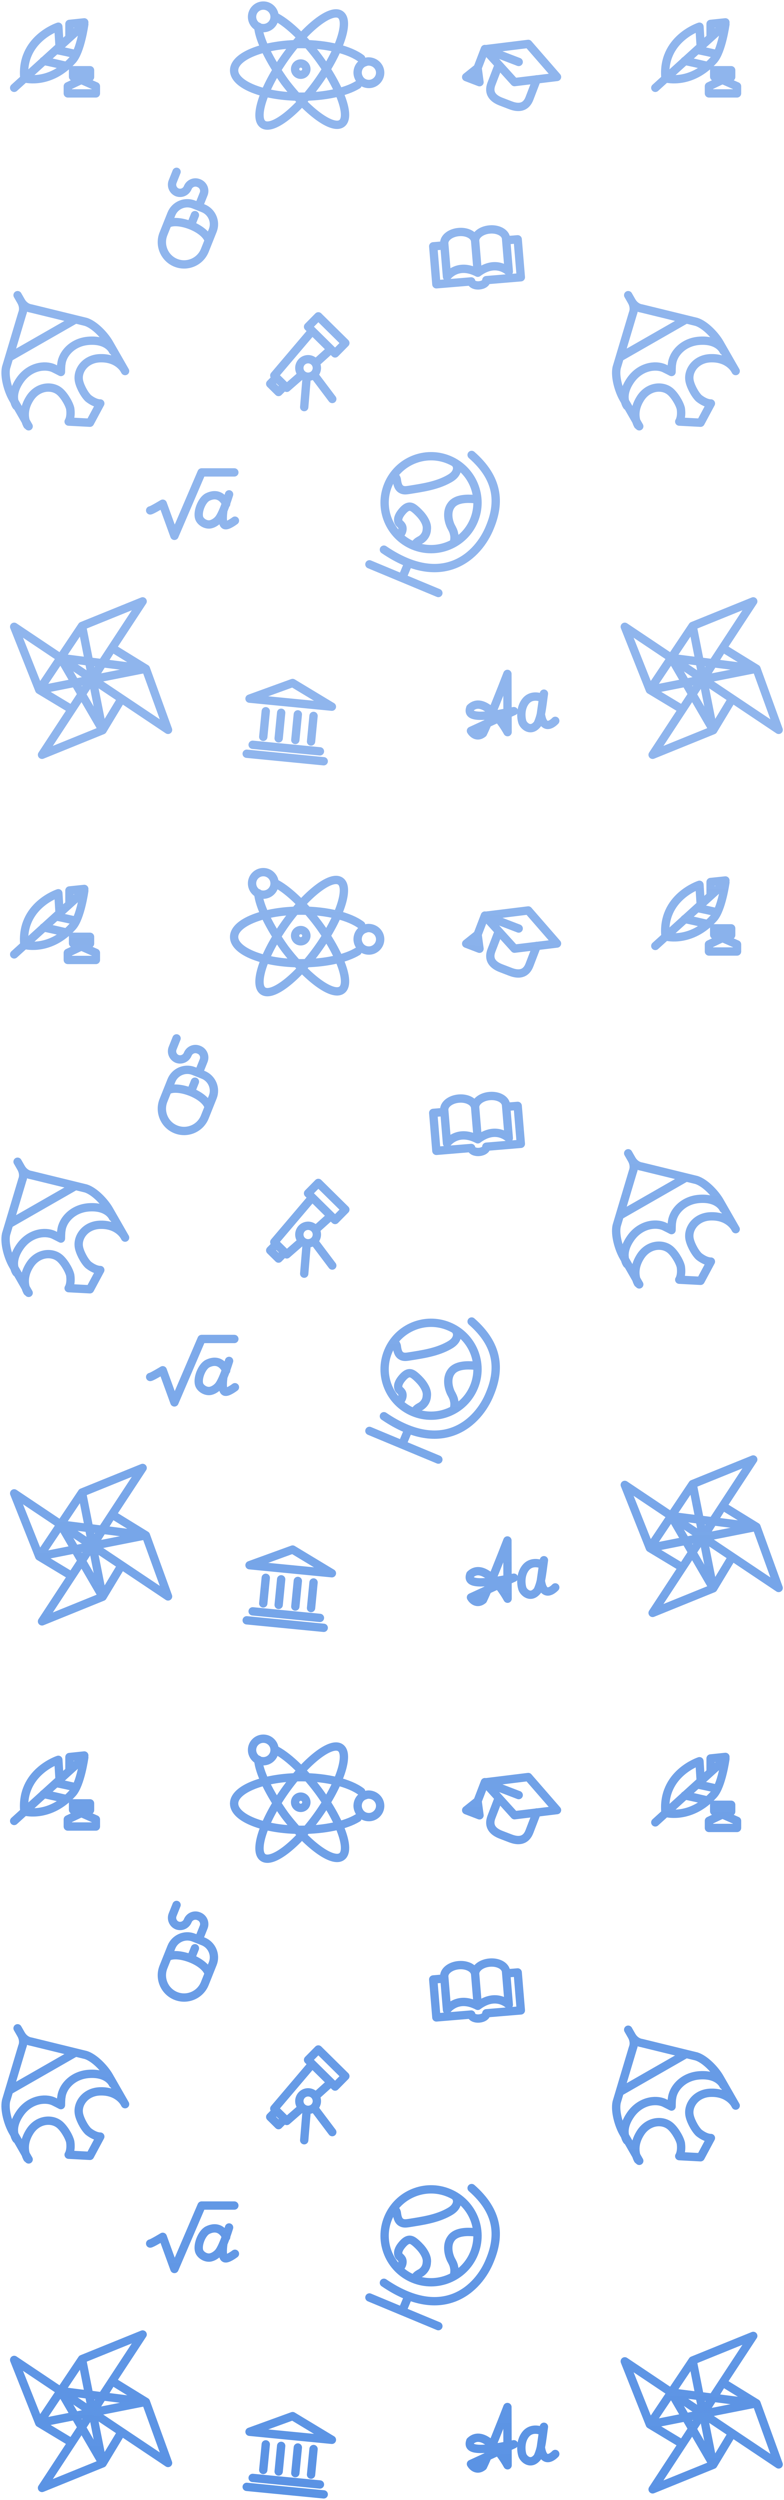 <svg width="282" height="899" viewBox="0 0 282 899" fill="none" xmlns="http://www.w3.org/2000/svg">
<path d="M109.423 146.4L110.275 136.106M119.516 143.482L113.303 135.23M113.704 130.428L119.034 125.62L112.304 118.977L98.663 135.039L103.15 139.468L108.113 135.141M95.594 255.764L94.695 264.977M101.134 256.305L100.235 265.517M107.127 256.89L106.228 266.102M112.78 257.441L111.882 266.653M90.878 267.828L115.076 270.189M88.737 271.052L116.44 273.755M169.641 163.601C179.258 172.036 179.93 180.652 176.219 189.573C172.156 199.767 159.364 212.183 138.091 197.657M146.937 202.402L144.672 207.846M132.879 202.938L157.676 213.254M141.704 171.49C142.195 171.162 142.611 171.867 142.725 172.447C142.889 173.757 143.142 175.281 144.289 175.935C145.133 176.464 146.078 176.325 147.023 176.186C151.961 175.402 157.05 174.681 161.432 172.247C162.351 171.743 163.334 171.087 163.925 170.092C164.517 169.096 164.655 167.912 163.999 166.93M143.946 192.111C144.777 191.392 145.104 189.754 144.385 188.923C144.058 188.432 143.604 188.243 143.427 187.815C142.835 186.682 143.615 185.233 144.358 184.3C145.1 183.367 146.12 182.195 147.367 182.182C148.249 182.194 149.03 182.874 149.812 183.554C150.833 184.51 151.702 185.404 152.446 186.601C153.19 187.797 153.72 189.082 153.519 190.417C153.47 191.815 152.753 193.113 151.493 194.009C150.788 194.425 149.932 194.778 149.403 195.622M163.247 195.174C163.473 194.204 163.61 193.019 163.32 192.012C163.181 191.067 162.677 190.148 162.172 189.228C161.05 186.81 160.758 183.674 162.306 181.657C163.175 180.422 164.674 179.804 166.198 179.551C167.722 179.299 169.12 179.348 170.67 179.461M6.324 106.142L7.605 108.38C8.358 109.694 8.585 111.309 8.005 112.733L2.179 132.214C1.475 135.453 2.965 140.49 4.564 143.283L10.304 153.304M6.325 106.142L7.606 108.379C8.359 109.694 9.637 110.707 11.159 110.926L30.91 115.758C34.06 116.79 37.651 120.623 39.251 123.416L44.99 133.436M9.846 152.911C9.846 152.911 7.318 148.905 10.543 143.567C13.255 138.96 18.319 138.459 21.145 140.549C22.692 141.626 24.749 144.811 25.259 146.919C25.713 150.15 24.688 151.61 24.688 151.61L32.364 152.013M3.316 128.508L27.14 114.862M44.708 132.943C44.708 132.943 42.531 128.736 36.296 128.817C30.95 128.825 27.956 132.939 28.329 136.434C28.475 138.314 30.181 141.7 31.742 143.206C34.298 145.232 36.076 145.087 36.076 145.087L32.365 152.012M5.896 146.011C5.896 146.011 3.206 142.533 7.131 136.795C10.544 131.786 16.133 130.984 19.297 132.445C19.929 132.737 21.921 133.778 21.921 133.778C21.921 133.778 21.937 131.368 22.099 130.839C22.44 127.372 25.959 122.956 32.007 122.547C38.943 122.065 40.581 126.144 40.581 126.144M63.505 61.785L62.097 65.313C61.488 66.838 62.233 68.573 63.758 69.182L63.663 69.144C65.188 69.752 66.922 69.008 67.531 67.482C68.14 65.957 69.874 65.212 71.4 65.821L71.59 65.897C73.116 66.506 73.861 68.24 73.252 69.766L71.63 73.828M60.202 80.583C63.326 78.294 73.66 81.756 75.075 86.52M70.112 77.355L68.665 80.978M8.764 28.255C7.32 14.037 20.982 9.594 20.982 9.594L21.426 16.703M9.208 28.255C9.208 28.255 18.094 30.477 26.091 21.591C28.979 18.37 30.312 8.706 30.312 8.706L5.098 31.588M15.65 21.924C15.761 21.813 23.87 23.701 23.87 23.701M20.426 18.036C20.538 17.925 27.313 19.48 27.313 19.48M24.98 13.37V8.594L30.312 8.039M54.014 183.55C54.539 183.55 58.534 181.132 58.534 181.132L62.74 192.696L72.517 169.883H84.292M81.348 181.237C81.348 181.237 79.561 176.401 74.725 178.714C72.517 179.765 70.73 184.496 71.781 186.599C72.307 187.65 73.778 188.701 75.356 188.596C76.617 188.491 77.984 187.545 78.72 186.599C80.402 184.391 82.399 177.767 82.399 177.767M80.297 183.97C80.297 183.97 79.666 188.175 80.823 188.806C81.769 189.332 84.502 187.229 84.502 187.229M98.771 5.872C103.011 7.9 108.91 13.246 114.441 20.619C122.367 31.311 126.239 42.003 122.92 44.4C119.602 46.796 110.569 40.16 102.458 29.468C96.928 21.726 93.241 14.167 92.872 9.559M128.635 30.51C124.395 33.111 116.837 34.766 108.357 34.766C94.9 34.766 84.208 30.51 84.208 25.308C84.208 20.107 95.084 15.851 108.357 15.851C117.759 15.851 125.87 17.979 129.925 21.053M170.91 86.703C170.738 84.634 168.118 83.185 165.044 83.44C161.97 83.695 159.625 85.556 159.796 87.625L160.783 99.521C160.783 99.521 164.509 94.212 171.853 98.082M170.91 86.703L171.853 98.082M170.91 86.703C170.738 84.634 173.084 82.773 176.158 82.518C179.231 82.263 181.852 83.713 182.023 85.781L183.01 97.677C183.01 97.677 178.46 93.055 171.853 98.082M159.375 88.285L155.828 88.579L156.961 102.234L169.374 101.204M182.666 86.353L186.212 86.059L187.345 99.713L174.931 100.743C175.008 101.674 173.886 102.495 172.349 102.623C170.812 102.75 169.57 102.124 169.493 101.193M194.541 256.803C194.205 258.387 193.64 259.751 193.365 260.317C190.941 263.495 188.327 261.006 187.887 259.611C187.447 258.216 187.052 254.791 188.992 252.248C190.931 249.705 194.036 250.454 195.347 251.147L194.541 256.803ZM194.541 256.803C195.066 254.337 195.361 251.281 195.646 249.44L194.541 256.803ZM194.541 256.803C195.324 262.405 198.244 260.758 199.72 259.215M179.412 23.277L176.769 30.171C175.488 33.511 177.343 35.451 180.194 36.544L183.63 37.861C186.481 38.954 189.158 38.752 190.438 35.412L193.081 28.518M186.57 22.284L174.409 17.622L171.795 24.439M171.795 24.439L167.683 27.723L172.474 29.56L171.795 24.439ZM36.917 262.589L33.295 244.28M36.917 262.589L15.112 271.432L51.306 216.256L29.5 225.099M36.917 262.589L29.5 225.099M36.917 262.589L43.738 251.274L21.807 236.587M36.917 262.589L21.807 236.587M33.295 244.28L29.5 225.099M33.295 244.28L40.319 233.005L52.476 240.485M33.295 244.28L52.476 240.485M29.5 225.099L21.807 236.587M21.807 236.587L60.447 262.463L52.476 240.485M21.807 236.587L52.476 240.485M21.807 236.587L5.098 225.397L14.114 248.075M21.807 236.587L14.114 248.075M52.476 240.485L14.114 248.075M14.114 248.075L25.43 254.896M109.423 458.023L110.275 447.728M119.516 455.105L113.303 446.853M113.704 442.051L119.034 437.243L112.304 430.6L98.663 446.662L103.15 451.09L108.113 446.763M95.594 567.387L94.695 576.599M101.134 567.928L100.235 577.14M107.127 568.512L106.228 577.724M112.78 569.064L111.882 578.276M90.878 579.451L115.076 581.811M88.737 582.675L116.44 585.377M169.641 475.224C179.258 483.658 179.93 492.275 176.219 501.196C172.156 511.39 159.364 523.805 138.091 509.28M146.937 514.025L144.672 519.468M132.879 514.561L157.676 524.876M141.704 483.113C142.195 482.785 142.611 483.49 142.725 484.069C142.889 485.379 143.142 486.904 144.289 487.558C145.133 488.087 146.078 487.947 147.023 487.808C151.961 487.025 157.05 486.304 161.432 483.87C162.351 483.365 163.334 482.71 163.925 481.714C164.517 480.719 164.655 479.534 163.999 478.552M143.946 503.733C144.777 503.015 145.104 501.377 144.385 500.546C144.058 500.055 143.604 499.866 143.427 499.438C142.835 498.304 143.615 496.855 144.358 495.923C145.1 494.99 146.12 493.818 147.367 493.804C148.249 493.817 149.03 494.496 149.812 495.176C150.833 496.133 151.702 497.027 152.446 498.223C153.19 499.42 153.72 500.704 153.519 502.04C153.47 503.438 152.753 504.736 151.493 505.631C150.788 506.047 149.932 506.4 149.403 507.245M163.247 506.796C163.473 505.826 163.61 504.642 163.32 503.634C163.181 502.69 162.677 501.771 162.172 500.851C161.05 498.433 160.758 495.296 162.306 493.28C163.175 492.045 164.674 491.427 166.198 491.174C167.722 490.921 169.12 490.971 170.67 491.083M6.324 417.765L7.605 420.003C8.358 421.317 8.585 422.932 8.005 424.355L2.179 443.836C1.475 447.075 2.965 452.113 4.564 454.906L10.304 464.926M6.325 417.764L7.606 420.002C8.359 421.316 9.637 422.329 11.159 422.549L30.91 427.38C34.06 428.412 37.651 432.246 39.251 435.038L44.99 445.059M9.846 464.534C9.846 464.534 7.318 460.527 10.543 455.19C13.255 450.582 18.319 450.081 21.145 452.172C22.692 453.249 24.749 456.434 25.259 458.542C25.713 461.772 24.688 463.232 24.688 463.232L32.364 463.635M3.316 440.13L27.14 426.485M44.708 444.566C44.708 444.566 42.531 440.359 36.296 440.439C30.95 440.447 27.956 444.562 28.329 448.057C28.475 449.937 30.181 453.323 31.742 454.829C34.298 456.855 36.076 456.709 36.076 456.709L32.365 463.634M5.896 457.633C5.896 457.633 3.206 454.156 7.131 448.417C10.544 443.408 16.133 442.607 19.297 444.067C19.929 444.359 21.921 445.4 21.921 445.4C21.921 445.4 21.937 442.991 22.099 442.462C22.44 438.994 25.959 434.579 32.007 434.169C38.943 433.687 40.581 437.767 40.581 437.767M63.505 373.408L62.097 376.936C61.488 378.461 62.233 380.195 63.758 380.804L63.663 380.766C65.188 381.375 66.922 380.63 67.531 379.105C68.14 377.58 69.874 376.835 71.4 377.444L71.59 377.52C73.116 378.129 73.861 379.863 73.252 381.388L71.63 385.451M60.202 392.206C63.326 389.916 73.66 393.378 75.075 398.143M70.112 388.978L68.665 392.6M8.764 339.877C7.32 325.66 20.982 321.217 20.982 321.217L21.426 328.326M9.208 339.878C9.208 339.878 18.094 342.099 26.091 333.214C28.979 329.992 30.312 320.329 30.312 320.329L5.098 343.21M15.65 333.546C15.761 333.435 23.87 335.324 23.87 335.324M20.426 329.659C20.538 329.547 27.313 331.102 27.313 331.102M24.98 324.993V320.217L30.312 319.662M54.014 495.172C54.539 495.172 58.534 492.754 58.534 492.754L62.74 504.319L72.517 481.505H84.292M81.348 492.859C81.348 492.859 79.561 488.023 74.725 490.336C72.517 491.388 70.73 496.118 71.781 498.221C72.307 499.273 73.778 500.324 75.356 500.219C76.617 500.114 77.984 499.167 78.72 498.221C80.402 496.013 82.399 489.39 82.399 489.39M80.297 495.593C80.297 495.593 79.666 499.798 80.823 500.429C81.769 500.954 84.502 498.852 84.502 498.852M98.771 317.495C103.011 319.522 108.91 324.868 114.441 332.242C122.367 342.934 126.239 353.626 122.92 356.022C119.602 358.419 110.569 351.783 102.458 341.091C96.928 333.348 93.241 325.79 92.872 321.181M128.635 342.133C124.395 344.734 116.837 346.389 108.357 346.389C94.9 346.389 84.208 342.133 84.208 336.931C84.208 331.729 95.084 327.473 108.357 327.473C117.759 327.473 125.87 329.601 129.925 332.675M170.91 398.326C170.738 396.257 168.118 394.808 165.044 395.063C161.97 395.318 159.625 397.179 159.796 399.248L160.783 411.143C160.783 411.143 164.509 405.835 171.853 409.705M170.91 398.326L171.853 409.705M170.91 398.326C170.738 396.257 173.084 394.396 176.158 394.141C179.231 393.886 181.852 395.335 182.023 397.404L183.01 409.3C183.01 409.3 178.46 404.678 171.853 409.705M159.375 399.908L155.828 400.202L156.961 413.856L169.374 412.827M182.666 397.976L186.212 397.682L187.345 411.336L174.931 412.366C175.008 413.297 173.886 414.118 172.349 414.245C170.812 414.373 169.57 413.747 169.493 412.816M194.541 568.425C194.205 570.01 193.64 571.374 193.365 571.939C190.941 575.118 188.327 572.628 187.887 571.233C187.447 569.839 187.052 566.413 188.992 563.87C190.931 561.328 194.036 562.077 195.347 562.769L194.541 568.425ZM194.541 568.425C195.066 565.959 195.361 562.903 195.646 561.062L194.541 568.425ZM194.541 568.425C195.324 574.027 198.244 572.381 199.72 570.838M179.412 334.9L176.769 341.793C175.488 345.133 177.343 347.074 180.194 348.167L183.63 349.484C186.481 350.577 189.158 350.374 190.438 347.034L193.081 340.141M186.57 333.907L174.409 329.244L171.795 336.062M171.795 336.062L167.683 339.346L172.474 341.183L171.795 336.062ZM36.917 574.211L33.295 555.903M36.917 574.211L15.112 583.055L51.306 527.878L29.5 536.722M36.917 574.211L29.5 536.722M36.917 574.211L43.738 562.896L21.807 548.21M36.917 574.211L21.807 548.21M33.295 555.903L29.5 536.722M33.295 555.903L40.319 544.628L52.476 552.108M33.295 555.903L52.476 552.108M29.5 536.722L21.807 548.21M21.807 548.21L60.447 574.086L52.476 552.108M21.807 548.21L52.476 552.108M21.807 548.21L5.098 537.02L14.114 559.697M21.807 548.21L14.114 559.697M52.476 552.108L14.114 559.697M14.114 559.697L25.43 566.518M109.423 769.645L110.275 759.351M119.516 766.727L113.303 758.475M113.704 753.673L119.034 748.866L112.304 742.223L98.663 758.284L103.15 762.713L108.113 758.386M95.594 879.01L94.695 888.222M101.134 879.55L100.235 888.762M107.127 880.135L106.228 889.347M112.78 880.686L111.882 889.898M90.878 891.074L115.076 893.434M88.737 894.297L116.44 897M169.641 786.846C179.258 795.281 179.93 803.897 176.219 812.818C172.156 823.012 159.364 835.428 138.091 820.903M146.937 825.648L144.672 831.091M132.879 826.183L157.676 836.499M141.704 794.735C142.195 794.407 142.611 795.113 142.725 795.692C142.889 797.002 143.142 798.526 144.289 799.181C145.133 799.709 146.078 799.57 147.023 799.431C151.961 798.647 157.05 797.926 161.432 795.492C162.351 794.988 163.334 794.332 163.925 793.337C164.517 792.341 164.655 791.157 163.999 790.175M143.946 815.356C144.777 814.637 145.104 812.999 144.385 812.168C144.058 811.677 143.604 811.489 143.427 811.06C142.835 809.927 143.615 808.478 144.358 807.545C145.1 806.613 146.12 805.44 147.367 805.427C148.249 805.439 149.03 806.119 149.812 806.799C150.833 807.756 151.702 808.649 152.446 809.846C153.19 811.042 153.72 812.327 153.519 813.662C153.47 815.061 152.753 816.359 151.493 817.254C150.788 817.67 149.932 818.023 149.403 818.867M163.247 818.419C163.473 817.449 163.61 816.265 163.32 815.257C163.181 814.312 162.677 813.393 162.172 812.474C161.05 810.056 160.758 806.919 162.306 804.902C163.175 803.668 164.674 803.049 166.198 802.796C167.722 802.544 169.12 802.593 170.67 802.706M10.304 776.549L4.564 766.528C2.965 763.736 1.475 758.698 2.179 755.459L8.005 735.978C8.585 734.555 8.358 732.939 7.605 731.625L6.324 729.387L7.606 731.625C8.359 732.939 9.637 733.952 11.159 734.171L30.91 739.003C34.06 740.035 37.651 743.868 39.251 746.661L44.99 756.682M9.846 776.156C9.846 776.156 7.318 772.15 10.543 766.812C13.255 762.205 18.319 761.704 21.145 763.794C22.692 764.871 24.749 768.057 25.259 770.165C25.713 773.395 24.688 774.855 24.688 774.855L32.364 775.258M3.316 751.753L27.14 738.107M44.708 756.188C44.708 756.188 42.531 751.981 36.296 752.062C30.95 752.07 27.956 756.184 28.329 759.679C28.475 761.559 30.181 764.945 31.742 766.451C34.298 768.478 36.076 768.332 36.076 768.332L32.365 775.257M5.896 769.256C5.896 769.256 3.206 765.779 7.131 760.04C10.544 755.031 16.133 754.229 19.297 755.69C19.929 755.982 21.921 757.023 21.921 757.023C21.921 757.023 21.937 754.614 22.099 754.084C22.44 750.617 25.959 746.201 32.007 745.792C38.943 745.31 40.581 749.389 40.581 749.389M63.505 685.031L62.097 688.558C61.488 690.084 62.233 691.818 63.758 692.427L63.663 692.389C65.188 692.998 66.922 692.253 67.531 690.728C68.14 689.202 69.874 688.457 71.4 689.066L71.59 689.142C73.116 689.751 73.861 691.486 73.252 693.011L71.63 697.073M60.202 703.829C63.326 701.539 73.66 705.001 75.075 709.766M70.112 700.6L68.665 704.223M8.764 651.5C7.32 637.283 20.982 632.84 20.982 632.84L21.426 639.948M9.208 651.501C9.208 651.501 18.094 653.722 26.091 644.836C28.979 641.615 30.312 631.952 30.312 631.952L5.098 654.833M15.65 645.169C15.761 645.058 23.87 646.946 23.87 646.946M20.426 641.281C20.538 641.17 27.313 642.725 27.313 642.725M24.98 636.616V631.84L30.312 631.284M54.014 806.795C54.539 806.795 58.534 804.377 58.534 804.377L62.74 815.942L72.517 793.128H84.292M81.348 804.482C81.348 804.482 79.561 799.646 74.725 801.959C72.517 803.01 70.73 807.741 71.781 809.844C72.307 810.895 73.778 811.946 75.356 811.841C76.617 811.736 77.984 810.79 78.72 809.844C80.402 807.636 82.399 801.013 82.399 801.013M80.297 807.215C80.297 807.215 79.666 811.421 80.823 812.051C81.769 812.577 84.502 810.474 84.502 810.474M98.771 629.117C103.011 631.145 108.91 636.491 114.441 643.865C122.367 654.557 126.239 665.248 122.92 667.645C119.602 670.041 110.569 663.405 102.458 652.713C96.928 644.971 93.241 637.413 92.872 632.804M128.635 653.755C124.395 656.356 116.837 658.011 108.357 658.011C94.9 658.011 84.208 653.755 84.208 648.554C84.208 643.352 95.084 639.096 108.357 639.096C117.759 639.096 125.87 641.224 129.925 644.298M170.91 709.948C170.738 707.88 168.118 706.43 165.044 706.685C161.97 706.94 159.625 708.801 159.796 710.87L160.783 722.766C160.783 722.766 164.509 717.458 171.853 721.327M170.91 709.948L171.853 721.327M170.91 709.948C170.738 707.88 173.084 706.019 176.158 705.764C179.231 705.509 181.852 706.958 182.023 709.027L183.01 720.922C183.01 720.922 178.46 716.3 171.853 721.327M159.375 711.53L155.828 711.824L156.961 725.479L169.374 724.449M182.666 709.598L186.212 709.304L187.345 722.959L174.931 723.988C175.008 724.919 173.886 725.74 172.349 725.868C170.812 725.995 169.57 725.369 169.493 724.438M194.541 880.048C194.205 881.632 193.64 882.996 193.365 883.562C190.941 886.74 188.327 884.251 187.887 882.856C187.447 881.461 187.052 878.036 188.992 875.493C190.931 872.95 194.036 873.699 195.347 874.392L194.541 880.048ZM194.541 880.048C195.066 877.582 195.361 874.526 195.646 872.685L194.541 880.048ZM194.541 880.048C195.324 885.65 198.244 884.004 199.72 882.461M179.412 646.523L176.769 653.416C175.488 656.756 177.343 658.696 180.194 659.789L183.63 661.107C186.481 662.2 189.158 661.997 190.438 658.657L193.081 651.763M186.57 645.529L174.409 640.867L171.795 647.684M171.795 647.684L167.683 650.969L172.474 652.805L171.795 647.684ZM36.917 885.834L33.295 867.525M36.917 885.834L15.112 894.678L51.306 839.501L29.5 848.344M36.917 885.834L29.5 848.344M36.917 885.834L43.738 874.519L21.807 859.832M36.917 885.834L21.807 859.832M33.295 867.525L29.5 848.344M33.295 867.525L40.319 856.25L52.476 863.731M33.295 867.525L52.476 863.731M29.5 848.344L21.807 859.832M21.807 859.832L60.447 885.708L52.476 863.731M21.807 859.832L52.476 863.731M21.807 859.832L5.098 848.642L14.114 871.32M21.807 859.832L14.114 871.32M52.476 863.731L14.114 871.32M14.114 871.32L25.43 878.141M239.377 28.255C237.933 14.037 251.595 9.595 251.595 9.595L252.04 16.703M239.821 28.256C239.821 28.256 248.707 30.477 256.705 21.591C259.592 18.37 260.925 8.707 260.925 8.707L235.712 31.588M246.264 21.924C246.375 21.813 254.483 23.701 254.483 23.701M251.04 18.036C251.151 17.925 257.927 19.48 257.927 19.48M255.594 13.371V8.594L260.925 8.039M225.956 106.142L227.237 108.38M227.237 108.38C227.99 109.694 228.217 111.309 227.637 112.733L221.811 132.214C221.107 135.453 222.597 140.49 224.196 143.283L229.936 153.304M227.237 108.38L225.956 106.142M227.237 108.38C227.99 109.694 229.269 110.707 230.791 110.926L250.541 115.758C253.692 116.79 257.283 120.623 258.883 123.416L264.622 133.436M229.478 152.911C229.478 152.911 226.95 148.905 230.175 143.567C232.887 138.96 237.951 138.459 240.776 140.549C242.324 141.626 244.381 144.811 244.89 146.919C245.345 150.15 244.32 151.61 244.32 151.61L251.995 152.013M222.948 128.508L246.772 114.862M264.34 132.943C264.34 132.943 262.163 128.736 255.928 128.817C250.582 128.825 247.587 132.939 247.961 136.434C248.107 138.314 249.813 141.7 251.374 143.206C253.93 145.232 255.708 145.087 255.708 145.087L251.997 152.012M225.527 146.011C225.527 146.011 222.838 142.533 226.763 136.795C230.176 131.786 235.765 130.984 238.928 132.445C239.561 132.737 241.553 133.778 241.553 133.778C241.553 133.778 241.569 131.368 241.731 130.839C242.072 127.372 245.591 122.956 251.639 122.547C258.574 122.065 260.213 126.144 260.213 126.144M256.549 262.589L252.927 244.28M256.549 262.589L234.744 271.432L270.938 216.256L249.132 225.099M256.549 262.589L249.132 225.099M256.549 262.589L263.37 251.274L241.439 236.587M256.549 262.589L241.439 236.587M252.927 244.28L249.132 225.099M252.927 244.28L259.951 233.005L272.108 240.485M252.927 244.28L272.108 240.485M249.132 225.099L241.439 236.587M241.439 236.587L280.079 262.463L272.108 240.485M241.439 236.587L272.108 240.485M241.439 236.587L224.73 225.397L233.746 248.075M241.439 236.587L233.746 248.075M272.108 240.485L233.746 248.075M233.746 248.075L245.062 254.896M239.377 336.838C237.933 322.62 251.595 318.177 251.595 318.177L252.04 325.286M239.821 336.838C239.821 336.838 248.707 339.06 256.705 330.174C259.592 326.953 260.925 317.289 260.925 317.289L235.712 340.17M246.264 330.507C246.375 330.396 254.483 332.284 254.483 332.284M251.04 326.619C251.151 326.508 257.927 328.063 257.927 328.063M255.594 321.953V317.177L260.925 316.622M225.956 414.725L227.237 416.963M227.237 416.963C227.99 418.277 228.217 419.892 227.637 421.316L221.811 440.796C221.107 444.036 222.597 449.073 224.196 451.866L229.936 461.886M227.237 416.963L225.956 414.724M227.237 416.963C227.99 418.277 229.269 419.29 230.791 419.509L250.542 424.341C253.692 425.373 257.283 429.206 258.883 431.999L264.622 442.019M229.478 461.494C229.478 461.494 226.95 457.487 230.175 452.15C232.887 447.542 237.951 447.042 240.776 449.132C242.324 450.209 244.381 453.394 244.89 455.502C245.345 458.733 244.32 460.192 244.32 460.192L251.995 460.596M222.948 437.091L246.772 423.445M264.34 441.526C264.34 441.526 262.163 437.319 255.928 437.399C250.582 437.407 247.587 441.522 247.961 445.017C248.107 446.897 249.813 450.283 251.374 451.789C253.93 453.815 255.708 453.67 255.708 453.67L251.997 460.595M225.527 454.594C225.527 454.594 222.838 451.116 226.763 445.377C230.176 440.368 235.765 439.567 238.928 441.027C239.561 441.32 241.553 442.36 241.553 442.36C241.553 442.36 241.569 439.951 241.731 439.422C242.072 435.955 245.591 431.539 251.639 431.13C258.574 430.648 260.213 434.727 260.213 434.727M256.549 571.172L252.927 552.863M256.549 571.172L234.744 580.015L270.938 524.838L249.132 533.682M256.549 571.172L249.132 533.682M256.549 571.172L263.37 559.856L241.439 545.17M256.549 571.172L241.439 545.17M252.927 552.863L249.132 533.682M252.927 552.863L259.951 541.588L272.108 549.068M252.927 552.863L272.108 549.068M249.132 533.682L241.439 545.17M241.439 545.17L280.079 571.046L272.108 549.068M241.439 545.17L272.108 549.068M241.439 545.17L224.73 533.98L233.746 556.658M241.439 545.17L233.746 556.658M272.108 549.068L233.746 556.658M233.746 556.658L245.062 563.479M239.377 652.01C237.933 637.792 251.595 633.349 251.595 633.349L252.04 640.458M239.821 652.01C239.821 652.01 248.707 654.231 256.705 645.346C259.592 642.125 260.925 632.461 260.925 632.461L235.712 655.342M246.264 645.678C246.375 645.567 254.483 647.456 254.483 647.456M251.04 641.791C251.151 641.68 257.927 643.234 257.927 643.234M255.594 637.125V632.349L260.925 631.794M225.956 729.897L227.237 732.135M227.237 732.135C227.99 733.449 228.217 735.064 227.637 736.487L221.811 755.968C221.107 759.207 222.597 764.245 224.196 767.038L229.936 777.058M227.237 732.135L225.956 729.896M227.237 732.135C227.99 733.449 229.269 734.461 230.791 734.681L250.542 739.512C253.692 740.544 257.283 744.378 258.883 747.17L264.622 757.191M229.478 776.666C229.478 776.666 226.95 772.659 230.175 767.322C232.887 762.714 237.951 762.213 240.776 764.304C242.324 765.381 244.381 768.566 244.89 770.674C245.345 773.904 244.32 775.364 244.32 775.364L251.995 775.767M222.948 752.262L246.772 738.617M264.34 756.698C264.34 756.698 262.163 752.491 255.928 752.571C250.582 752.579 247.587 756.694 247.961 760.189C248.107 762.069 249.813 765.455 251.374 766.96C253.93 768.987 255.708 768.841 255.708 768.841L251.997 775.766M225.527 769.765C225.527 769.765 222.838 766.288 226.763 760.549C230.176 755.54 235.765 754.739 238.928 756.199C239.561 756.491 241.553 757.532 241.553 757.532C241.553 757.532 241.569 755.123 241.731 754.594C242.072 751.126 245.591 746.711 251.639 746.301C258.574 745.819 260.213 749.899 260.213 749.899M256.549 886.343L252.927 868.035M256.549 886.343L234.744 895.187L270.938 840.01L249.132 848.854M256.549 886.343L249.132 848.854M256.549 886.343L263.37 875.028L241.439 860.342M256.549 886.343L241.439 860.342M252.927 868.035L249.132 848.854M252.927 868.035L259.951 856.76L272.108 864.24M252.927 868.035L272.108 864.24M249.132 848.854L241.439 860.342M241.439 860.342L280.079 886.218L272.108 864.24M241.439 860.342L272.108 864.24M241.439 860.342L224.73 849.152L233.746 871.829M241.439 860.342L233.746 871.829M272.108 864.24L233.746 871.829M233.746 871.829L245.062 878.65M114.499 113.762L124.22 123.358L120.529 127.096L110.808 117.501L114.499 113.762ZM99.411 135.777L102.402 138.73L100.188 140.973L97.197 138.021L99.411 135.777ZM113.85 131.449C114.334 133.122 113.37 134.869 111.698 135.353C110.025 135.836 108.278 134.872 107.794 133.2C107.311 131.528 108.274 129.78 109.947 129.297C111.619 128.813 113.367 129.777 113.85 131.449ZM89.756 251.241L119.381 254.131L105.259 245.607L89.756 251.241ZM148.635 196.19C157.152 199.733 166.93 195.7 170.473 187.182C174.017 178.665 169.984 168.887 161.466 165.344C152.948 161.8 143.171 165.833 139.627 174.351C136.084 182.869 140.117 192.646 148.635 196.19ZM63.261 94.516C59.162 92.879 57.157 88.21 58.793 84.111L61.648 76.96C62.904 73.814 66.505 72.267 69.652 73.523L73.084 74.894C76.23 76.15 77.777 79.751 76.521 82.897L73.666 90.048C72.03 94.147 67.361 96.152 63.261 94.516ZM34.494 33.587H24.387V31.032L28.608 29.033V27.589H26.275V25.256H32.384V27.7H29.94V29.033L34.494 31.032V33.587ZM114.542 29.243C122.239 18.35 125.783 7.615 122.457 5.265C119.131 2.914 110.195 9.839 102.498 20.732C94.801 31.624 91.258 42.359 94.584 44.71C97.91 47.06 106.845 40.135 114.542 29.243ZM94.715 10.111C96.955 10.111 98.771 8.295 98.771 6.056C98.771 3.816 96.955 2 94.715 2C92.475 2 90.66 3.816 90.66 6.056C90.66 8.295 92.475 10.111 94.715 10.111ZM136.746 26.149C136.746 28.361 134.903 30.205 132.691 30.205C131.401 30.205 130.294 29.652 129.557 28.73C129.004 27.993 128.635 27.071 128.635 26.149C128.635 24.49 129.557 23.015 131.032 22.462C131.585 22.278 131.954 22.094 132.506 22.094C134.903 22.094 136.746 23.937 136.746 26.149ZM108.173 26.886C109.293 26.886 110.201 25.978 110.201 24.858C110.201 23.738 109.293 22.83 108.173 22.83C107.053 22.83 106.145 23.738 106.145 24.858C106.145 25.978 107.053 26.886 108.173 26.886ZM169.401 262.814C169.971 263.819 171.635 265.406 173.723 263.72C175.828 259.384 180.461 247.658 182.514 242.337L182.574 263.29C179.975 258.591 173.654 250.272 169.164 254.58C168.38 256.923 169.329 258.965 184.834 255.727L169.401 262.814ZM174.374 17.714L185.062 29.526L200.354 27.675L190.013 15.785L174.374 17.714ZM114.499 425.385L124.22 434.98L120.529 438.719L110.808 429.123L114.499 425.385ZM99.411 447.4L102.402 450.353L100.188 452.596L97.197 449.643L99.411 447.4ZM113.85 443.072C114.334 444.744 113.37 446.492 111.698 446.975C110.025 447.459 108.278 446.495 107.794 444.823C107.311 443.15 108.274 441.403 109.947 440.919C111.619 440.436 113.367 441.399 113.85 443.072ZM89.756 562.864L119.381 565.754L105.259 557.229L89.756 562.864ZM148.635 507.812C157.152 511.356 166.93 507.323 170.473 498.805C174.017 490.287 169.984 480.51 161.466 476.966C152.948 473.423 143.171 477.456 139.627 485.973C136.084 494.491 140.117 504.269 148.635 507.812ZM63.261 406.138C59.162 404.502 57.157 399.833 58.793 395.733L61.648 388.583C62.904 385.437 66.505 383.89 69.652 385.146L73.084 386.516C76.23 387.772 77.777 391.374 76.521 394.52L73.666 401.67C72.03 405.77 67.361 407.775 63.261 406.138ZM34.494 345.209H24.387V342.655L28.608 340.655V339.211H26.275V336.879H32.384V339.322H29.94V340.655L34.494 342.655V345.209ZM114.542 340.865C122.239 329.973 125.783 319.237 122.457 316.887C119.131 314.537 110.195 321.462 102.498 332.354C94.801 343.247 91.258 353.982 94.584 356.332C97.91 358.682 106.845 351.758 114.542 340.865ZM94.715 321.734C96.955 321.734 98.771 319.918 98.771 317.678C98.771 315.438 96.955 313.623 94.715 313.623C92.475 313.623 90.66 315.438 90.66 317.678C90.66 319.918 92.475 321.734 94.715 321.734ZM136.746 337.772C136.746 339.984 134.903 341.827 132.691 341.827C131.401 341.827 130.294 341.274 129.557 340.353C129.004 339.615 128.635 338.694 128.635 337.772C128.635 336.113 129.557 334.638 131.032 334.085C131.585 333.901 131.954 333.716 132.506 333.716C134.903 333.716 136.746 335.56 136.746 337.772ZM108.173 338.509C109.293 338.509 110.201 337.601 110.201 336.481C110.201 335.361 109.293 334.453 108.173 334.453C107.053 334.453 106.145 335.361 106.145 336.481C106.145 337.601 107.053 338.509 108.173 338.509ZM169.401 574.437C169.971 575.441 171.635 577.029 173.723 575.343C175.828 571.006 180.461 559.28 182.514 553.96L182.574 574.912C179.975 570.214 173.654 561.894 169.164 566.203C168.38 568.545 169.329 570.588 184.834 567.349L169.401 574.437ZM174.374 329.337L185.062 341.149L200.354 339.298L190.013 327.408L174.374 329.337ZM114.499 737.007L124.22 746.603L120.529 750.342L110.808 740.746L114.499 737.007ZM99.411 759.023L102.402 761.975L100.188 764.218L97.197 761.266L99.411 759.023ZM113.85 754.694C114.334 756.367 113.37 758.114 111.698 758.598C110.025 759.081 108.278 758.118 107.794 756.445C107.311 754.773 108.274 753.025 109.947 752.542C111.619 752.058 113.367 753.022 113.85 754.694ZM89.756 874.486L119.381 877.376L105.259 868.852L89.756 874.486ZM148.635 819.435C157.152 822.978 166.93 818.945 170.473 810.428C174.017 801.91 169.984 792.132 161.466 788.589C152.948 785.046 143.171 789.078 139.627 797.596C136.084 806.114 140.117 815.891 148.635 819.435ZM63.261 717.761C59.162 716.124 57.157 711.456 58.793 707.356L61.648 700.205C62.904 697.059 66.505 695.513 69.652 696.769L73.084 698.139C76.23 699.395 77.777 702.996 76.521 706.143L73.666 713.293C72.03 717.393 67.361 719.398 63.261 717.761ZM34.494 656.832H24.387V654.277L28.608 652.278V650.834H26.275V648.501H32.384V650.945H29.94V652.278L34.494 654.277V656.832ZM114.542 652.488C122.239 641.595 125.783 630.86 122.457 628.51C119.131 626.16 110.195 633.085 102.498 643.977C94.801 654.869 91.258 665.605 94.584 667.955C97.91 670.305 106.845 663.38 114.542 652.488ZM94.715 633.356C96.955 633.356 98.771 631.541 98.771 629.301C98.771 627.061 96.955 625.245 94.715 625.245C92.475 625.245 90.66 627.061 90.66 629.301C90.66 631.541 92.475 633.356 94.715 633.356ZM136.746 649.395C136.746 651.607 134.903 653.45 132.691 653.45C131.401 653.45 130.294 652.897 129.557 651.975C129.004 651.238 128.635 650.316 128.635 649.395C128.635 647.735 129.557 646.261 131.032 645.708C131.585 645.523 131.954 645.339 132.506 645.339C134.903 645.339 136.746 647.182 136.746 649.395ZM108.173 650.131C109.293 650.131 110.201 649.223 110.201 648.103C110.201 646.983 109.293 646.076 108.173 646.076C107.053 646.076 106.145 646.983 106.145 648.103C106.145 649.223 107.053 650.131 108.173 650.131ZM169.401 886.059C169.971 887.064 171.635 888.651 173.723 886.965C175.828 882.629 180.461 870.903 182.514 865.582L182.574 886.535C179.975 881.837 173.654 873.517 169.164 877.825C168.38 880.168 169.329 882.21 184.834 878.972L169.401 886.059ZM174.374 640.959L185.062 652.771L200.354 650.92L190.013 639.03L174.374 640.959ZM265.108 33.587H255V31.032L259.221 29.033V27.589H256.888V25.256H262.998V27.7H260.554V29.033L265.108 31.032V33.587ZM265.108 342.17H255V339.615L259.221 337.616V336.172H256.888V333.839H262.998V336.283H260.554V337.616L265.108 339.615V342.17ZM265.108 657.341H255V654.787L259.221 652.787V651.343H256.888V649.011H262.998V651.454H260.554V652.787L265.108 654.787V657.341Z" stroke="url(#paint0_linear_129_3975)" stroke-width="3" stroke-miterlimit="10" stroke-linecap="round" stroke-linejoin="round"/>
<defs>
<linearGradient id="paint0_linear_129_3975" x1="116.707" y1="276.445" x2="104.708" y2="897.068" gradientUnits="userSpaceOnUse">
<stop stop-color="#1062D8" stop-opacity="0.47"/>
<stop offset="1" stop-color="#1062D8" stop-opacity="0.69"/>
</linearGradient>
</defs>
</svg>
